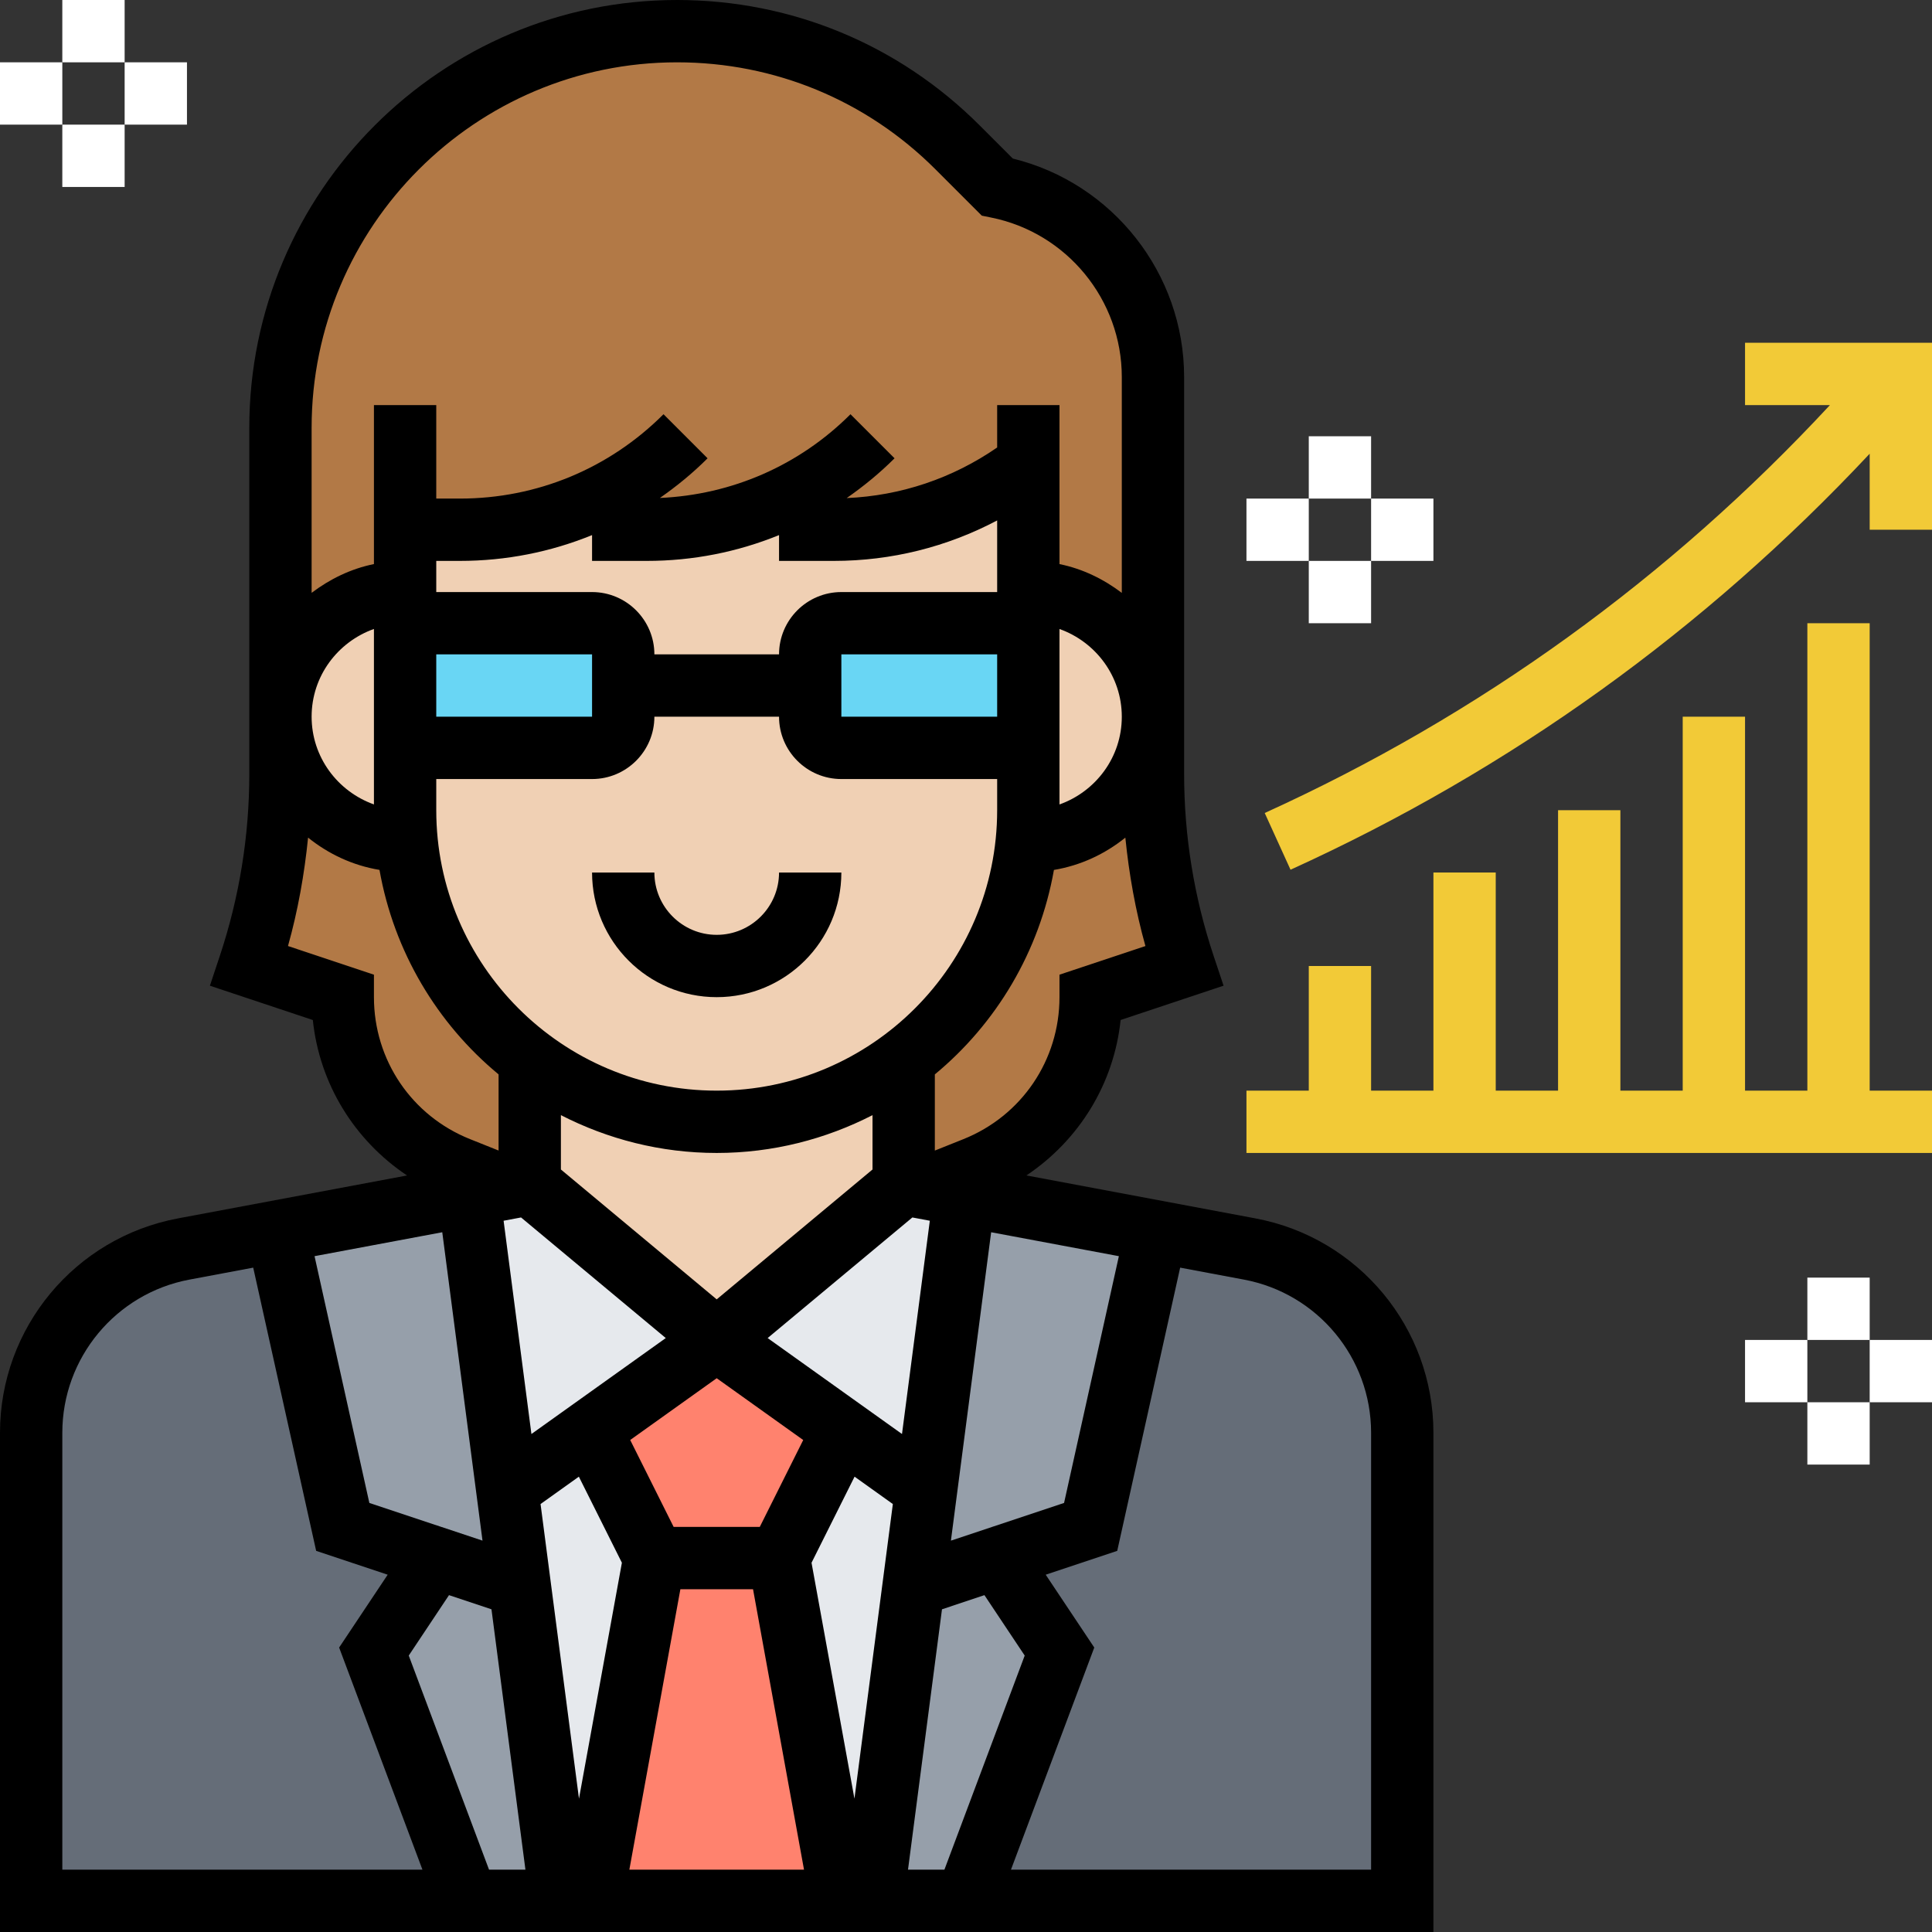 <svg width="109" height="109" viewBox="0 0 109 109" fill="none" xmlns="http://www.w3.org/2000/svg">
<rect x="0" y="0" width="109" height="109" fill="#333333" stroke="none"/>
<g clip-path="url(#clip0)">
<path d="M79.113 80.836V107.242H54.5L59.774 93.177L56.258 87.903L61.532 86.145L65.048 70.323L65.206 69.461L70.516 70.463C75.491 71.395 79.113 75.755 79.113 80.836Z" fill="#656D78"/>
<path d="M21.097 93.177L26.371 107.242H1.758V80.836C1.758 75.755 5.38 71.395 10.355 70.463L15.665 69.461L15.823 70.323L19.339 86.145L24.613 87.903L21.097 93.177Z" fill="#656D78"/>
<path d="M54.412 67.457L52.25 84.035L51.546 89.468L49.226 107.242H54.5L59.774 93.177L56.258 87.903L61.532 86.145L65.048 70.323L65.206 69.461L54.412 67.457Z" fill="#969FAA"/>
<path d="M28.621 84.035L26.459 67.457L15.665 69.461L15.823 70.323L19.339 86.145L24.613 87.903L21.097 93.177L26.371 107.242H31.645L29.325 89.468L28.621 84.035Z" fill="#969FAA"/>
<path d="M51.546 89.468L49.226 107.242H47.468L43.952 87.903L47.468 80.871L47.59 80.713L52.25 84.035L51.546 89.468Z" fill="#E6E9ED"/>
<path d="M29.325 89.468L28.621 84.035L33.281 80.713L33.403 80.871L36.919 87.903L33.403 107.242H31.645L29.325 89.468Z" fill="#E6E9ED"/>
<path d="M43.952 87.903L47.468 107.242H33.403L36.919 87.903H43.952Z" fill="#FF826E"/>
<path d="M66.806 54.5L61.532 56.258C61.532 58.385 60.882 60.407 59.739 62.094C58.614 63.765 56.979 65.119 55.01 65.91L52.742 66.806L52.69 67.123L50.984 66.806V59.774C54.817 56.891 57.436 52.496 57.929 47.468H58.016C61.901 47.468 65.048 44.321 65.048 40.435V43.67C65.048 47.345 65.646 51.001 66.806 54.5Z" fill="#B27946"/>
<path d="M58.016 26.371H57.735C54.658 28.639 50.913 29.887 47.045 29.887H44.198V28.164C41.806 29.29 39.169 29.887 36.497 29.887H33.65V28.164C31.258 29.29 28.621 29.887 25.949 29.887H22.855V33.403C18.97 33.403 15.823 36.55 15.823 40.435V24.138C15.823 11.779 25.844 1.758 38.203 1.758C41.174 1.758 44.074 2.356 46.765 3.464C49.454 4.571 51.933 6.224 54.025 8.316L56.258 10.548C58.825 11.058 61.005 12.429 62.569 14.328C64.134 16.245 65.048 18.671 65.048 21.273V40.435C65.048 36.55 61.901 33.403 58.016 33.403V26.371Z" fill="#B27946"/>
<path d="M58.016 33.403C61.901 33.403 65.048 36.55 65.048 40.435C65.048 44.321 61.901 47.468 58.016 47.468H57.929C57.981 46.887 58.016 46.307 58.016 45.71V33.403Z" fill="#F0D0B4"/>
<path d="M58.016 42.194V45.71C58.016 46.307 57.981 46.888 57.929 47.468C57.436 52.496 54.817 56.891 50.984 59.774C48.048 61.972 44.391 63.29 40.435 63.29C36.48 63.29 32.823 61.972 29.887 59.774C29.219 59.264 28.586 58.719 28.006 58.139C25.21 55.344 23.347 51.617 22.942 47.468C22.89 46.888 22.855 46.307 22.855 45.71V42.194H33.403C34.37 42.194 35.161 41.402 35.161 40.435V38.677H45.71V40.435C45.71 41.402 46.501 42.194 47.468 42.194H58.016Z" fill="#F0D0B4"/>
<path d="M58.016 35.161V42.194H47.468C46.501 42.194 45.71 41.402 45.71 40.435V36.919C45.71 35.953 46.501 35.161 47.468 35.161H58.016Z" fill="#69D6F4"/>
<path d="M44.198 29.887H47.045C50.913 29.887 54.658 28.639 57.735 26.371H58.016V35.161H47.468C46.501 35.161 45.71 35.953 45.71 36.919V38.677H35.161V36.919C35.161 35.953 34.37 35.161 33.403 35.161H22.855V29.887H25.949C28.621 29.887 31.258 29.29 33.65 28.164V29.887H36.497C39.169 29.887 41.806 29.29 44.198 28.164V29.887Z" fill="#F0D0B4"/>
<path d="M54.412 67.457L52.25 84.035L47.59 80.713L40.435 75.597L50.984 66.806L52.69 67.123L54.412 67.457Z" fill="#E6E9ED"/>
<path d="M50.984 59.774V66.806L40.435 75.597L29.887 66.806V59.774C32.823 61.972 36.48 63.29 40.435 63.29C44.391 63.29 48.048 61.972 50.984 59.774Z" fill="#F0D0B4"/>
<path d="M40.435 75.597L47.59 80.713L47.468 80.871L43.952 87.903H36.919L33.403 80.871L33.281 80.713L40.435 75.597Z" fill="#FF826E"/>
<path d="M40.435 75.597L33.281 80.713L28.621 84.035L26.459 67.457L28.181 67.123L29.887 66.806L40.435 75.597Z" fill="#E6E9ED"/>
<path d="M35.161 38.677V40.435C35.161 41.402 34.37 42.194 33.403 42.194H22.855V35.161H33.403C34.37 35.161 35.161 35.953 35.161 36.919V38.677Z" fill="#69D6F4"/>
<path d="M29.887 59.774V66.806L28.181 67.123L28.129 66.806L25.861 65.91C23.892 65.119 22.257 63.765 21.132 62.094C19.989 60.407 19.339 58.385 19.339 56.258L14.065 54.5C15.225 51.001 15.823 47.345 15.823 43.67V40.435C15.823 44.321 18.97 47.468 22.855 47.468H22.942C23.347 51.617 25.21 55.344 28.006 58.139C28.586 58.719 29.219 59.264 29.887 59.774Z" fill="#B27946"/>
<path d="M22.942 47.468H22.855C18.97 47.468 15.823 44.321 15.823 40.435C15.823 36.55 18.97 33.403 22.855 33.403V45.71C22.855 46.307 22.89 46.887 22.942 47.468Z" fill="#F0D0B4"/>
<path d="M70.832 68.74L57.909 66.316C60.88 64.327 62.846 61.151 63.223 57.547L69.031 55.611L68.475 53.943C67.367 50.622 66.806 47.164 66.806 43.667V21.271C66.806 15.425 62.774 10.327 57.141 8.945L55.265 7.069C50.706 2.511 44.646 0 38.199 0C24.891 0 14.065 10.826 14.065 24.135V43.667C14.065 47.164 13.504 50.622 12.397 53.945L11.842 55.612L17.649 57.548C18.027 61.153 19.993 64.329 22.964 66.318L10.039 68.74C4.221 69.831 0 74.916 0 80.834V109H80.871V80.834C80.871 74.916 76.65 69.831 70.832 68.74ZM57.812 93.404L53.282 105.484H51.228L53.145 90.794L55.54 89.995L57.812 93.404ZM36.494 31.645C39.094 31.645 41.615 31.142 43.952 30.189V31.645H47.042C50.295 31.645 53.429 30.857 56.258 29.362V33.403H47.468C45.529 33.403 43.952 34.98 43.952 36.919H36.919C36.919 34.98 35.342 33.403 33.403 33.403H24.613V31.645H25.945C28.545 31.645 31.067 31.142 33.403 30.189V31.645H36.494ZM56.258 40.435H47.468V36.919H56.258V40.435ZM24.613 36.919H33.403V40.435H24.613V36.919ZM24.613 43.952H33.403C35.342 43.952 36.919 42.375 36.919 40.435H43.952C43.952 42.375 45.529 43.952 47.468 43.952H56.258V45.71C56.258 54.435 49.161 61.532 40.435 61.532C31.71 61.532 24.613 54.435 24.613 45.71V43.952ZM32.658 83.311L35.086 88.167L32.665 101.478L30.497 84.855L32.658 83.311ZM38.006 86.145L35.555 81.242L40.435 77.757L45.316 81.243L42.865 86.145H38.006ZM48.213 83.311L50.373 84.855L48.206 101.478L45.785 88.167L48.213 83.311ZM50.889 80.904L43.309 75.491L51.474 68.687L52.459 68.872L50.889 80.904ZM40.435 65.048C43.601 65.048 46.585 64.268 49.226 62.914V65.981L40.435 73.308L31.645 65.981V62.914C34.286 64.268 37.27 65.048 40.435 65.048ZM29.397 68.687L37.562 75.491L29.982 80.904L28.412 68.872L29.397 68.687ZM27.222 86.92L20.838 84.793L17.746 70.871L24.952 69.521L27.222 86.92ZM25.332 89.995L27.728 90.794L29.644 105.484H27.591L23.061 93.404L25.332 89.995ZM38.386 89.661H42.485L45.361 105.484H35.507L38.386 89.661ZM53.649 86.92L55.919 69.521L63.125 70.871L60.033 84.793L53.649 86.92ZM59.774 54.99V56.258C59.774 59.808 57.645 62.951 54.351 64.27L52.742 64.913V60.616C56.209 57.749 58.645 53.691 59.461 49.08C60.975 48.827 62.343 48.181 63.49 47.258C63.698 49.325 64.062 51.371 64.623 53.375L59.774 54.99ZM59.774 45.386V35.487C61.816 36.215 63.29 38.149 63.29 40.437C63.29 42.727 61.816 44.658 59.774 45.386ZM38.199 3.516C43.707 3.516 48.885 5.661 52.779 9.555L55.391 12.167L55.914 12.273C60.187 13.127 63.29 16.911 63.29 21.271V33.449C62.264 32.672 61.081 32.09 59.774 31.825V22.855H56.258V25.247C53.733 26.99 50.826 27.968 47.768 28.101C48.721 27.436 49.63 26.695 50.469 25.856L47.983 23.37C45.089 26.264 41.291 27.913 37.23 28.094C38.179 27.431 39.085 26.693 39.92 25.856L37.434 23.37C34.365 26.44 30.286 28.129 25.945 28.129H24.613V22.855H21.097V31.823C19.79 32.09 18.607 32.67 17.581 33.447V24.133C17.581 12.766 26.83 3.516 38.199 3.516ZM21.097 35.485V45.384C19.055 44.656 17.581 42.722 17.581 40.434C17.581 38.144 19.055 36.213 21.097 35.485ZM16.248 53.373C16.809 51.369 17.173 49.323 17.381 47.257C18.528 48.179 19.896 48.827 21.41 49.078C22.226 53.688 24.66 57.746 28.129 60.615V64.911L26.52 64.268C23.226 62.951 21.097 59.808 21.097 56.258V54.99L16.248 53.373ZM3.516 80.834C3.516 76.608 6.533 72.972 10.688 72.193L14.286 71.518L17.837 87.497L21.872 88.842L19.133 92.951L23.834 105.484H3.516V80.834ZM77.355 105.484H57.037L61.737 92.951L58.997 88.842L63.032 87.497L66.583 71.518L70.182 72.193C74.338 72.973 77.355 76.608 77.355 80.834V105.484Z" fill="black"/>
<path d="M40.435 56.258C44.314 56.258 47.468 53.104 47.468 49.226H43.952C43.952 51.165 42.375 52.742 40.435 52.742C38.496 52.742 36.919 51.165 36.919 49.226H33.403C33.403 53.104 36.557 56.258 40.435 56.258Z" fill="black"/>
<path d="M98.452 19.339V22.855H103.241C94.194 32.6 83.485 40.353 71.353 45.868L72.809 49.068C85.221 43.426 96.189 35.52 105.484 25.598V29.887H109V19.339H98.452Z" fill="#F2CA37"/>
<path d="M105.484 35.161H101.968V61.532H98.452V40.435H94.936V61.532H91.419V45.71H87.903V61.532H84.387V49.226H80.871V61.532H77.355V54.5H73.839V61.532H70.323V65.048H109V61.532H105.484V35.161Z" fill="#F2CA37"/>
<path d="M3.516 0H7.032V3.516H3.516V0Z" fill="white"/>
<path d="M0 3.516H3.516V7.032H0V3.516Z" fill="white"/>
<path d="M3.516 7.032H7.032V10.548H3.516V7.032Z" fill="white"/>
<path d="M7.032 3.516H10.548V7.032H7.032V3.516Z" fill="white"/>
<path d="M73.839 24.613H77.355V28.129H73.839V24.613Z" fill="white"/>
<path d="M70.323 28.129H73.839V31.645H70.323V28.129Z" fill="white"/>
<path d="M73.839 31.645H77.355V35.161H73.839V31.645Z" fill="white"/>
<path d="M77.355 28.129H80.871V31.645H77.355V28.129Z" fill="white"/>
<path d="M101.968 72.081H105.484V75.597H101.968V72.081Z" fill="white"/>
<path d="M98.452 75.597H101.968V79.113H98.452V75.597Z" fill="white"/>
<path d="M101.968 79.113H105.484V82.629H101.968V79.113Z" fill="white"/>
<path d="M105.484 75.597H109V79.113H105.484V75.597Z" fill="white"/>
</g>
<defs>
<clipPath id="clip0">
<rect width="109" height="109" fill="white"/>
</clipPath>
</defs>
</svg>
